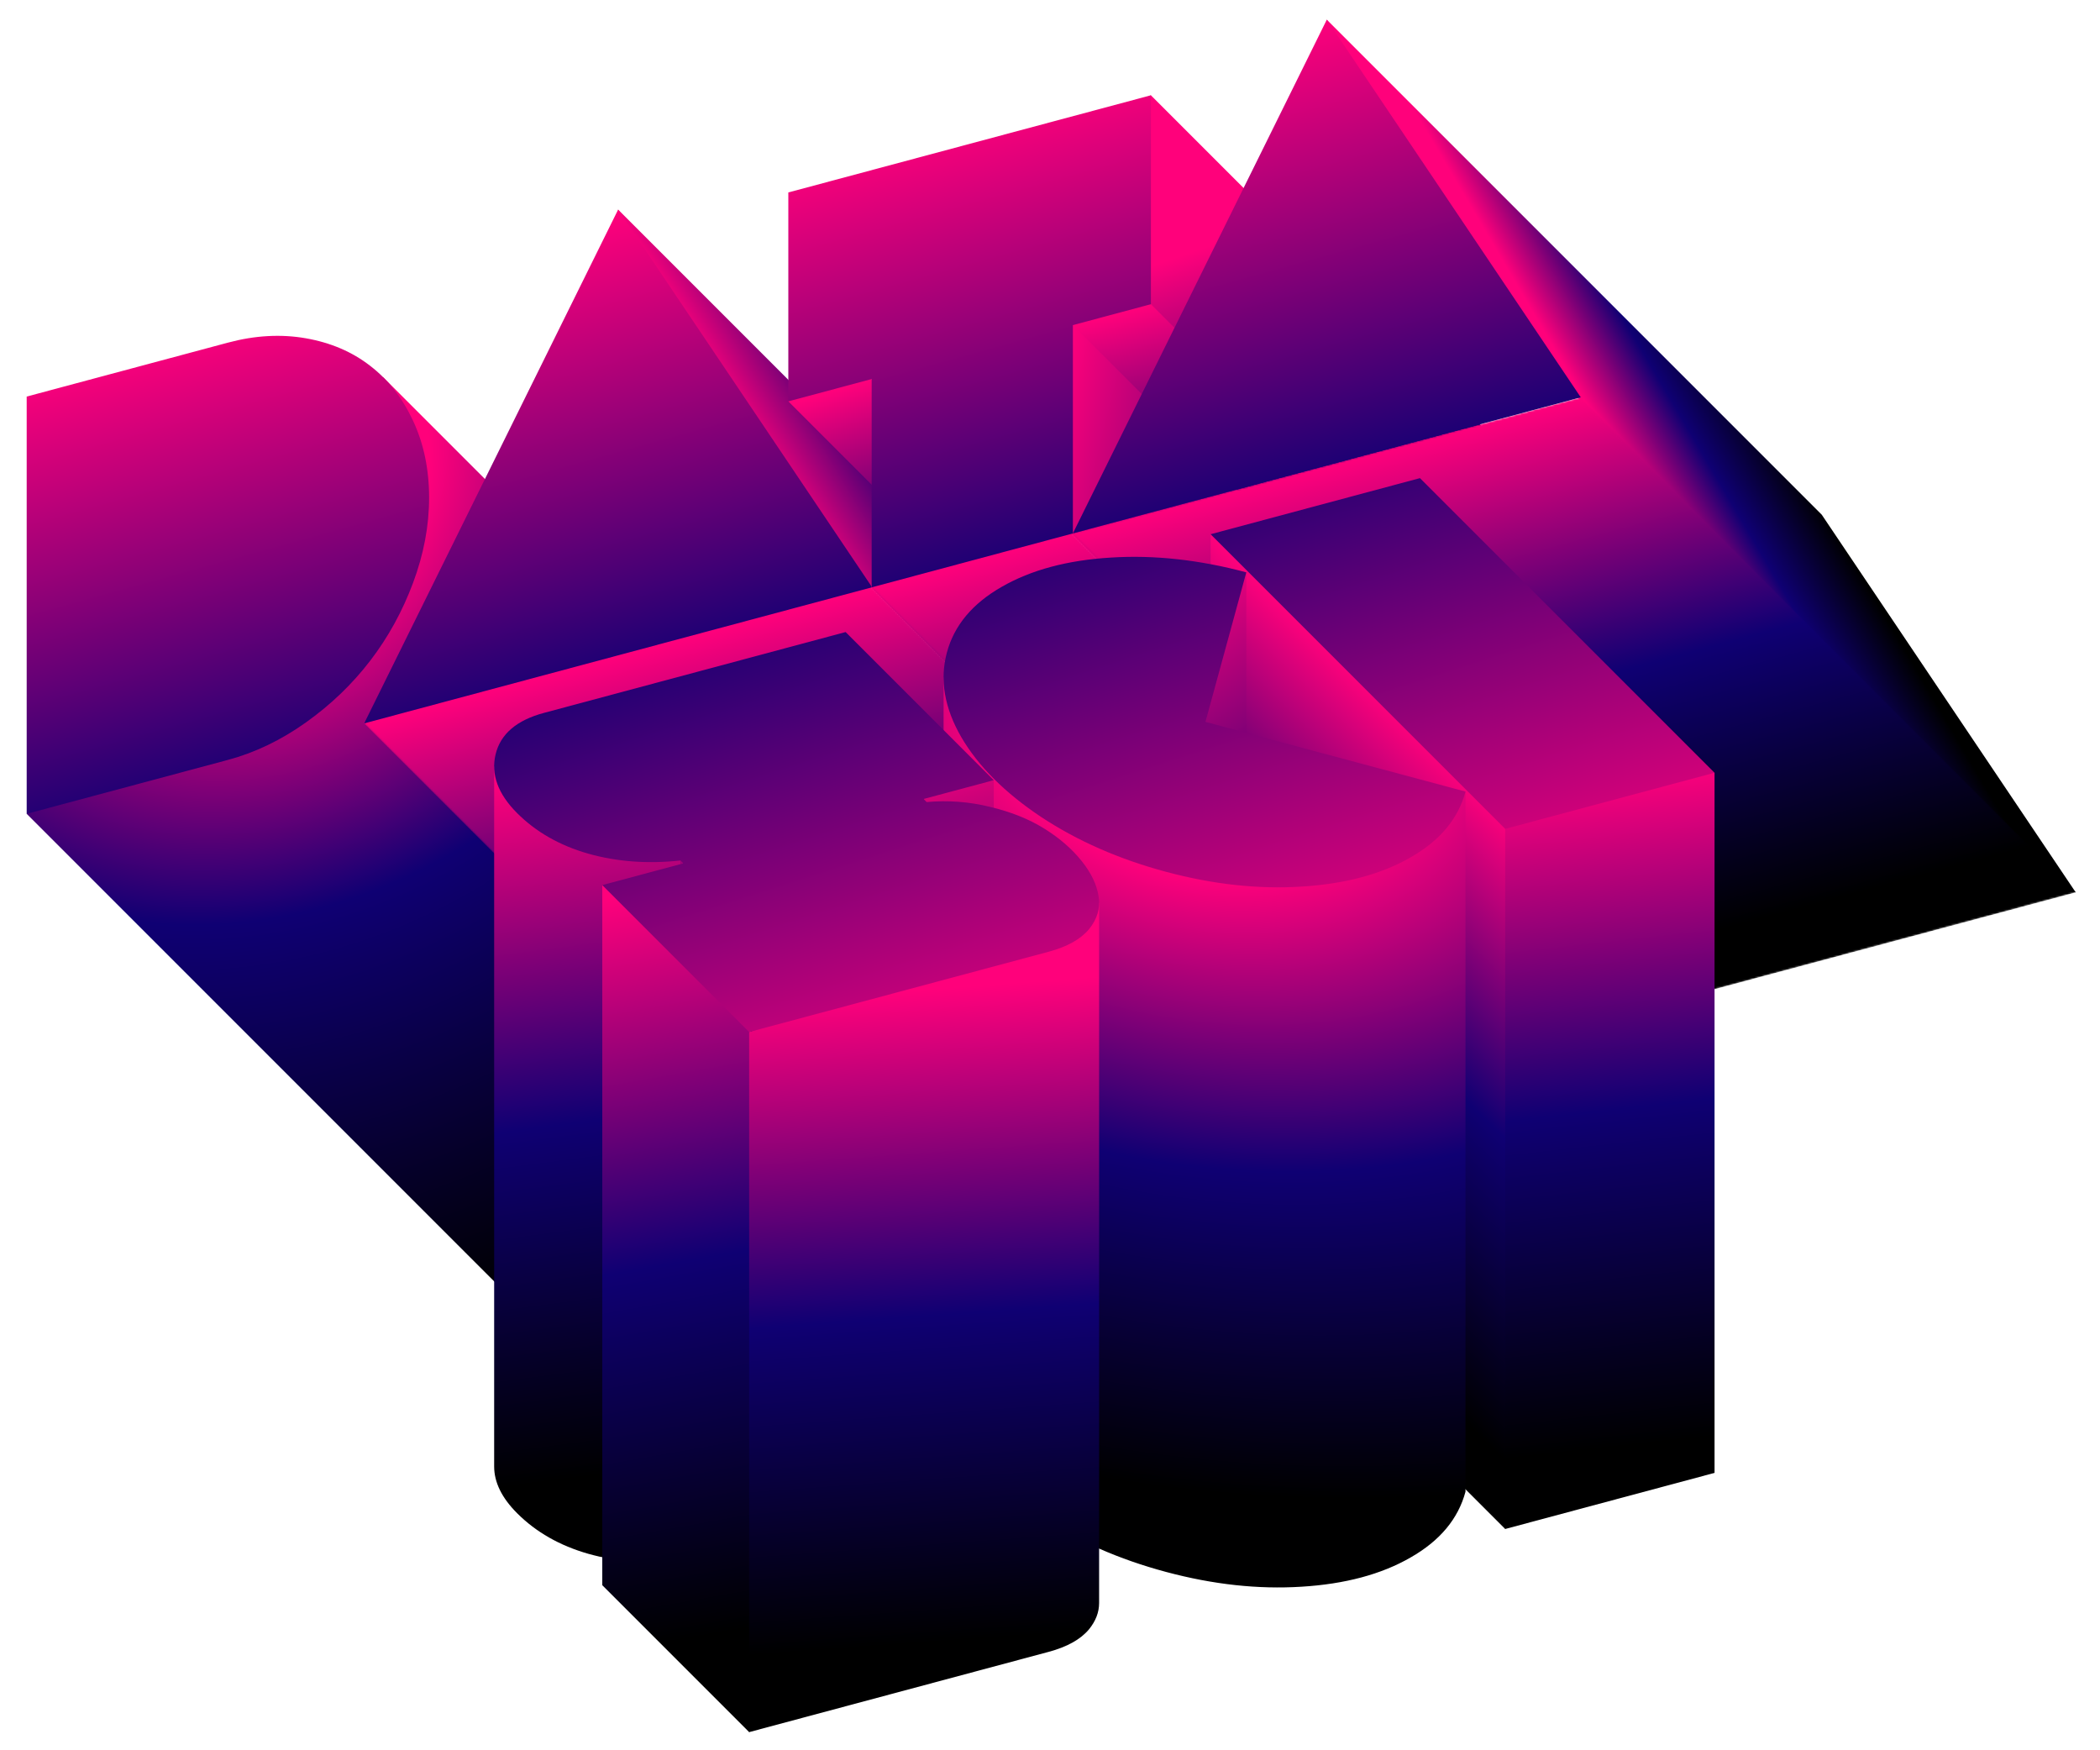 <svg viewBox="0 0 1200 1000" fill="none" xmlns="http://www.w3.org/2000/svg">
    <path d="M218.975 215.545L501.788 498.358C508.653 505.219 514.358 513.53 518.904 523.291L518.909 523.297C525.003 536.384 528.05 551.007 528.05 567.166C528.05 583.214 525.003 599.414 518.909 615.767C512.816 632.119 504.634 646.983 494.371 660.357C484.109 673.732 471.87 685.481 457.651 695.599C443.433 705.718 428.571 712.854 413.07 717.008L298.093 747.816L15.25 464.973C15.25 464.973 218.945 215.515 218.975 215.545Z" fill="url(#paint0_radial_1322_8739)"/>
    <path d="M130.227 434.165L15.25 464.973V226.574L130.227 195.766C145.729 191.613 160.589 190.785 174.807 193.284C189.025 195.783 201.266 201.025 211.529 209.011C221.792 216.886 229.97 227.367 236.064 240.454C242.158 253.542 245.204 268.165 245.204 284.324C245.204 300.372 242.158 316.572 236.064 332.925C229.97 349.278 221.792 364.142 211.529 377.517C201.266 390.892 189.025 402.638 174.807 412.757C160.589 422.875 145.729 430.011 130.227 434.165Z" fill="url(#paint1_linear_1322_8739)"/>
    <path d="M636.061 402.591L781.186 618.373L778.25 617.279L498.25 336.279L353.219 122.279V119.748L636.061 402.591Z" fill="url(#paint2_linear_1322_8739)"/>
    <mask id="mask0_1322_8739" style="mask-type:alpha" maskUnits="userSpaceOnUse" x="208" y="334" width="574" height="363">
        <path d="M490.936 696.145L208.094 413.302L209.75 411.779L497.343 334.53L781.186 618.373L490.936 696.145Z" fill="url(#paint3_linear_1322_8739)"/>
    </mask>
    <g mask="url(#mask0_1322_8739)">
        <path d="M896.162 587.562L781.186 618.37L497.344 334.527L612.321 303.719L612.322 303.72L902.57 225.949L1186.41 509.792L896.163 587.564L896.162 587.562Z" fill="url(#paint4_linear_1322_8739)"/>
        <path d="M207.094 412.302L497.343 334.53L781.186 618.373L490.936 696.145L207.094 412.302Z" fill="url(#paint5_linear_1322_8739)"/>
    </g>
    <path d="M208.094 413.299L353.218 119.745L498.343 335.527L208.094 413.299Z" fill="url(#paint6_linear_1322_8739)"/>
    <path d="M733.315 512.16L450.473 229.317L452.004 227.341L497.099 215.556L780.942 499.398L733.315 512.16Z" fill="url(#paint7_linear_1322_8739)"/>
    <path d="M940.495 337.28V456.645L937.996 455.341L656.652 173.803L655.996 55.341L657.652 54.438L940.495 337.28Z" fill="url(#paint8_linear_1322_8739)"/>
    <path d="M611.074 185.748L656.654 172.803L940.497 456.645L895.917 468.591L892.996 467.341L611.074 185.748Z" fill="url(#paint9_linear_1322_8739)"/>
    <path d="M612.074 304.781V184.748L895.917 468.59V587.623L892.996 586.341L612.074 304.781Z" fill="url(#paint10_linear_1322_8739)"/>
    <mask id="mask1_1322_8739" style="mask-type:alpha" maskUnits="userSpaceOnUse" x="498" y="303" width="398" height="316">
        <path d="M780.94 618.432L498.098 335.589L499.004 333.341L612.075 303.781L895.918 587.623L780.94 618.432Z" fill="url(#paint11_linear_1322_8739)"/>
    </mask>
    <g mask="url(#mask1_1322_8739)">
        <path d="M895.915 587.624L780.94 618.432L497.098 334.589L612.075 303.781L612.076 303.782L902.324 226.011L1186.17 509.853L895.917 587.626L895.915 587.624Z" fill="url(#paint12_linear_1322_8739)"/>
        <path d="M206.848 412.364L497.097 334.592L780.94 618.435L490.69 696.207L206.848 412.364Z" fill="url(#paint13_linear_1322_8739)"/>
    </g>
    <path d="M613.073 185.748V304.781L498.095 335.589V216.556L450.469 229.317V109.952L657.652 54.438V173.803L613.073 185.748Z" fill="url(#paint14_linear_1322_8739)"/>
    <path d="M1041.01 294.079L1186.14 509.861L1182.97 509.349L902.297 228.018L758.172 14.349V11.236L1041.01 294.079Z" fill="url(#paint15_linear_1322_8739)"/>
    <mask id="mask2_1322_8739" style="mask-type:alpha" maskUnits="userSpaceOnUse" x="613" y="227" width="574" height="361">
        <path d="M613.047 304.791L903.296 227.019L1186.14 509.861L895.89 587.633L613.047 304.791Z" fill="url(#paint16_linear_1322_8739)"/>
    </mask>
    <g mask="url(#mask2_1322_8739)">
        <path d="M895.888 587.632L780.913 618.439L498.07 335.597L613.048 304.789L613.049 304.79L903.296 227.019L1186.14 509.861L895.89 587.633L895.888 587.632Z" fill="url(#paint17_linear_1322_8739)"/>
        <path d="M207.82 413.372L498.07 335.6L780.912 618.442L490.663 696.214L207.82 413.372Z" fill="url(#paint18_linear_1322_8739)"/>
    </g>
    <path d="M613.047 304.789L758.172 11.235L903.296 227.017L613.047 304.789Z" fill="url(#paint19_linear_1322_8739)"/>
    <path d="M691.773 705.228V305.228L695 306.341L861.112 471.566L861 871.341L860.112 873.566L691.773 705.228Z" fill="url(#paint20_linear_1322_8739)"/>
    <path d="M860.113 873.566V472.566L978.004 441.341L979.741 441.512V841.512L860.113 873.566Z" fill="url(#paint21_linear_1322_8739)"/>
    <path d="M691.773 305.229L811.401 273.175L979.739 441.513L860.112 473.568L691.773 305.229Z" fill="url(#paint22_linear_1322_8739)"/>
    <path d="M688.828 812.443L687.828 411.443L710 328.341L712.168 327.003V727.003L688.828 812.443Z" fill="url(#paint23_linear_1322_8739)"/>
    <path d="M539.188 387.043V787.043C539.19 798.112 542.551 809.469 549.27 821.109C559 837.753 574.222 852.974 594.935 866.774C615.675 880.467 639.473 890.911 666.32 898.105C693.169 905.3 718.96 908.114 743.691 906.548C768.606 905.032 789.4 899.46 806.07 889.834C822.819 880.285 833.27 867.76 837.423 852.259V452.259L539.188 387.043Z" fill="url(#paint24_radial_1322_8739)"/>
    <path d="M549.275 421.111C539.651 404.439 536.916 388.352 541.07 372.851C545.223 357.349 555.674 344.825 572.423 335.276C589.2 325.621 609.993 320.049 634.802 318.561C659.533 316.996 685.323 319.81 712.173 327.004L688.833 412.444L837.429 452.26C833.275 467.761 822.824 480.286 806.076 489.835C789.405 499.461 768.612 505.033 743.696 506.549C718.965 508.115 693.175 505.301 666.326 498.107C639.477 490.913 615.681 480.469 594.94 466.776C574.227 452.976 559.005 437.754 549.275 421.111Z" fill="url(#paint25_linear_1322_8739)"/>
    <path d="M295.49 864.551C286.749 855.809 282.377 846.908 282.375 837.846V437.846L388.854 491.63V891.63C370.15 893.665 352.587 892.368 336.164 887.738C319.849 883.08 306.29 875.351 295.49 864.551Z" fill="url(#paint26_linear_1322_8739)"/>
    <path d="M388.852 490.63L390.495 492.273V893.273L388.852 891.63V490.63Z" fill="url(#paint27_linear_1322_8739)"/>
    <path d="M527.766 856.493V455.493L565 445.341L567.855 445.751V845.751L527.766 856.493Z" fill="url(#paint28_linear_1322_8739)"/>
    <path d="M344.156 905.691V505.691L347 506.341L429.091 588.626V988.341L428.091 989.626L344.156 905.691Z" fill="url(#paint29_linear_1322_8739)"/>
    <path d="M628.063 515.869V915.858C628.064 921.139 626.14 926.15 622.289 930.891C617.472 936.647 609.772 940.942 599.189 943.778L428.086 989.626V589.626C428.086 589.626 628.063 515.858 628.063 515.869Z" fill="url(#paint30_linear_1322_8739)"/>
    <path d="M310.83 407.304L483.216 361.114L567.854 445.752L527.765 456.494L529.526 458.255C541.831 457.141 553.938 458.065 565.846 461.026C577.782 463.881 588.085 468.017 596.755 473.433C605.347 478.772 612.435 484.911 618.018 491.849C623.523 498.71 626.769 505.48 627.757 512.162C628.852 518.814 627.031 525.058 622.292 530.892C617.475 536.648 609.775 540.944 599.191 543.78L428.088 589.627L344.154 505.693L390.498 493.275L388.854 491.631C370.15 493.666 352.586 492.369 336.164 487.739C319.848 483.081 306.29 475.352 295.49 464.552C284.534 453.596 280.442 442.388 283.215 430.928C286.017 419.361 295.222 411.486 310.83 407.304Z" fill="url(#paint31_linear_1322_8739)"/>
    <defs>
        <radialGradient id="paint0_radial_1322_8739" cx="0" cy="0" r="1" gradientUnits="userSpaceOnUse" gradientTransform="translate(148.152 271.456) rotate(51.173) scale(482.905 557.466)">
            <stop offset="0.18" stop-color="#FF017B"/>
            <stop offset="0.5" stop-color="#0F0073"/>
            <stop offset="1"/>
        </radialGradient>
        <linearGradient id="paint1_linear_1322_8739" x1="459.315" y1="90.984" x2="530.352" y2="347.11" gradientUnits="userSpaceOnUse">
            <stop stop-color="#FF017B"/>
            <stop offset="1" stop-color="#0F0073"/>
        </linearGradient>
        <linearGradient id="paint2_linear_1322_8739" x1="370.246" y1="154.779" x2="466.903" y2="97.279" gradientUnits="userSpaceOnUse">
            <stop stop-color="#FF017B"/>
            <stop offset="0.608" stop-color="#0F0073"/>
            <stop offset="1"/>
        </linearGradient>
        <linearGradient id="paint3_linear_1322_8739" x1="496.021" y1="379.138" x2="501.735" y2="713.998" gradientUnits="userSpaceOnUse">
            <stop stop-color="#FF017B"/>
            <stop offset="0.5" stop-color="#0F0073"/>
            <stop offset="1"/>
        </linearGradient>
        <linearGradient id="paint4_linear_1322_8739" x1="901.247" y1="227.281" x2="983.025" y2="531.212" gradientUnits="userSpaceOnUse">
            <stop stop-color="#FF017B"/>
            <stop offset="0.5" stop-color="#0F0073"/>
            <stop offset="1"/>
        </linearGradient>
        <linearGradient id="paint5_linear_1322_8739" x1="901.247" y1="227.281" x2="983.025" y2="531.212" gradientUnits="userSpaceOnUse">
            <stop stop-color="#FF017B"/>
            <stop offset="0.5" stop-color="#0F0073"/>
            <stop offset="1"/>
        </linearGradient>
        <linearGradient id="paint6_linear_1322_8739" x1="459.312" y1="90.984" x2="530.349" y2="347.11" gradientUnits="userSpaceOnUse">
            <stop stop-color="#FF017B"/>
            <stop offset="1" stop-color="#0F0073"/>
        </linearGradient>
        <linearGradient id="paint7_linear_1322_8739" x1="497.5" y1="216.341" x2="566.018" y2="428.961" gradientUnits="userSpaceOnUse">
            <stop stop-color="#FF017B"/>
            <stop offset="0.5" stop-color="#0F0073"/>
            <stop offset="1"/>
        </linearGradient>
        <linearGradient id="paint8_linear_1322_8739" x1="799.756" y1="103.075" x2="890.671" y2="366.835" gradientUnits="userSpaceOnUse">
            <stop stop-color="#FF017B"/>
            <stop offset="0.5" stop-color="#0F0073"/>
            <stop offset="1"/>
        </linearGradient>
        <linearGradient id="paint9_linear_1322_8739" x1="658.361" y1="173.803" x2="719.363" y2="399.965" gradientUnits="userSpaceOnUse">
            <stop stop-color="#FF017B"/>
            <stop offset="0.5" stop-color="#0F0073"/>
            <stop offset="1"/>
        </linearGradient>
        <linearGradient id="paint10_linear_1322_8739" x1="613.074" y1="185.748" x2="939.684" y2="268.094" gradientUnits="userSpaceOnUse">
            <stop stop-color="#FF017B"/>
            <stop offset="0.5" stop-color="#0F0073"/>
            <stop offset="1"/>
        </linearGradient>
        <linearGradient id="paint11_linear_1322_8739" x1="697.967" y1="342.709" x2="704.193" y2="633.911" gradientUnits="userSpaceOnUse">
            <stop stop-color="#FF017B"/>
            <stop offset="0.5" stop-color="#0F0073"/>
            <stop offset="1"/>
        </linearGradient>
        <linearGradient id="paint12_linear_1322_8739" x1="901.001" y1="227.343" x2="982.779" y2="531.273" gradientUnits="userSpaceOnUse">
            <stop stop-color="#FF017B"/>
            <stop offset="0.5" stop-color="#0F0073"/>
            <stop offset="1"/>
        </linearGradient>
        <linearGradient id="paint13_linear_1322_8739" x1="901.001" y1="227.343" x2="982.779" y2="531.273" gradientUnits="userSpaceOnUse">
            <stop stop-color="#FF017B"/>
            <stop offset="0.5" stop-color="#0F0073"/>
            <stop offset="1"/>
        </linearGradient>
        <linearGradient id="paint14_linear_1322_8739" x1="459.065" y1="91.046" x2="530.102" y2="347.172" gradientUnits="userSpaceOnUse">
            <stop stop-color="#FF017B"/>
            <stop offset="1" stop-color="#0F0073"/>
        </linearGradient>
        <linearGradient id="paint15_linear_1322_8739" x1="818.473" y1="80.849" x2="892.607" y2="37.299" gradientUnits="userSpaceOnUse">
            <stop stop-color="#FF017B"/>
            <stop offset="0.5" stop-color="#0F0073"/>
            <stop offset="1"/>
        </linearGradient>
        <linearGradient id="paint16_linear_1322_8739" x1="900.974" y1="227.351" x2="995.874" y2="580.05" gradientUnits="userSpaceOnUse">
            <stop stop-color="#FF017B"/>
            <stop offset="0.5" stop-color="#0F0073"/>
            <stop offset="1"/>
        </linearGradient>
        <linearGradient id="paint17_linear_1322_8739" x1="900.974" y1="227.351" x2="982.751" y2="531.281" gradientUnits="userSpaceOnUse">
            <stop stop-color="#FF017B"/>
            <stop offset="0.5" stop-color="#0F0073"/>
            <stop offset="1"/>
        </linearGradient>
        <linearGradient id="paint18_linear_1322_8739" x1="900.974" y1="227.351" x2="982.751" y2="531.281" gradientUnits="userSpaceOnUse">
            <stop stop-color="#FF017B"/>
            <stop offset="0.5" stop-color="#0F0073"/>
            <stop offset="1"/>
        </linearGradient>
        <linearGradient id="paint19_linear_1322_8739" x1="459.038" y1="91.054" x2="530.075" y2="347.18" gradientUnits="userSpaceOnUse">
            <stop stop-color="#FF017B"/>
            <stop offset="1" stop-color="#0F0073"/>
        </linearGradient>
        <linearGradient id="paint20_linear_1322_8739" x1="775.943" y1="385.841" x2="592.104" y2="577.542" gradientUnits="userSpaceOnUse">
            <stop stop-color="#FF017B"/>
            <stop offset="0.5" stop-color="#0F0073"/>
            <stop offset="1"/>
        </linearGradient>
        <linearGradient id="paint21_linear_1322_8739" x1="919.927" y1="441.512" x2="962.074" y2="822.45" gradientUnits="userSpaceOnUse">
            <stop stop-color="#FF017B"/>
            <stop offset="0.5" stop-color="#0F0073"/>
            <stop offset="1"/>
        </linearGradient>
        <linearGradient id="paint22_linear_1322_8739" x1="497.178" y1="312.596" x2="600.421" y2="633.856" gradientUnits="userSpaceOnUse">
            <stop stop-color="#0F0073"/>
            <stop offset="1" stop-color="#FF017B"/>
        </linearGradient>
        <linearGradient id="paint23_linear_1322_8739" x1="700.498" y1="308.341" x2="905.292" y2="629.768" gradientUnits="userSpaceOnUse">
            <stop stop-color="#FF017B"/>
            <stop offset="0.5" stop-color="#0F0073"/>
            <stop offset="1"/>
        </linearGradient>
        <radialGradient id="paint24_radial_1322_8739" cx="0" cy="0" r="1" gradientUnits="userSpaceOnUse" gradientTransform="translate(688.305 414.096) rotate(100.941) scale(433.627 621.01)">
            <stop offset="0.199" stop-color="#FF017B"/>
            <stop offset="0.578" stop-color="#0F0073"/>
            <stop offset="1"/>
        </radialGradient>
        <linearGradient id="paint25_linear_1322_8739" x1="497.181" y1="312.596" x2="600.425" y2="633.856" gradientUnits="userSpaceOnUse">
            <stop stop-color="#0F0073"/>
            <stop offset="1" stop-color="#FF017B"/>
        </linearGradient>
        <linearGradient id="paint26_linear_1322_8739" x1="335.615" y1="437.846" x2="387.812" y2="836.845" gradientUnits="userSpaceOnUse">
            <stop stop-color="#FF017B"/>
            <stop offset="0.5" stop-color="#0F0073"/>
            <stop offset="1"/>
        </linearGradient>
        <linearGradient id="paint27_linear_1322_8739" x1="389.673" y1="443.341" x2="389.673" y2="700.341" gradientUnits="userSpaceOnUse">
            <stop stop-color="#FF017B"/>
            <stop offset="0.5" stop-color="#0F0073"/>
            <stop offset="1"/>
        </linearGradient>
        <linearGradient id="paint28_linear_1322_8739" x1="547.81" y1="417.341" x2="660.665" y2="776.911" gradientUnits="userSpaceOnUse">
            <stop stop-color="#FF017B"/>
            <stop offset="0.5" stop-color="#0F0073"/>
            <stop offset="1"/>
        </linearGradient>
        <linearGradient id="paint29_linear_1322_8739" x1="386.123" y1="505.691" x2="460.1" y2="924.529" gradientUnits="userSpaceOnUse">
            <stop stop-color="#FF017B"/>
            <stop offset="0.5" stop-color="#0F0073"/>
            <stop offset="1"/>
        </linearGradient>
        <linearGradient id="paint30_linear_1322_8739" x1="528.074" y1="565.319" x2="555.03" y2="936.732" gradientUnits="userSpaceOnUse">
            <stop stop-color="#FF017B"/>
            <stop offset="0.5" stop-color="#0F0073"/>
            <stop offset="1"/>
        </linearGradient>
        <linearGradient id="paint31_linear_1322_8739" x1="497.181" y1="312.596" x2="600.425" y2="633.856" gradientUnits="userSpaceOnUse">
            <stop stop-color="#0F0073"/>
            <stop offset="1" stop-color="#FF017B"/>
        </linearGradient>
    </defs>
</svg>
